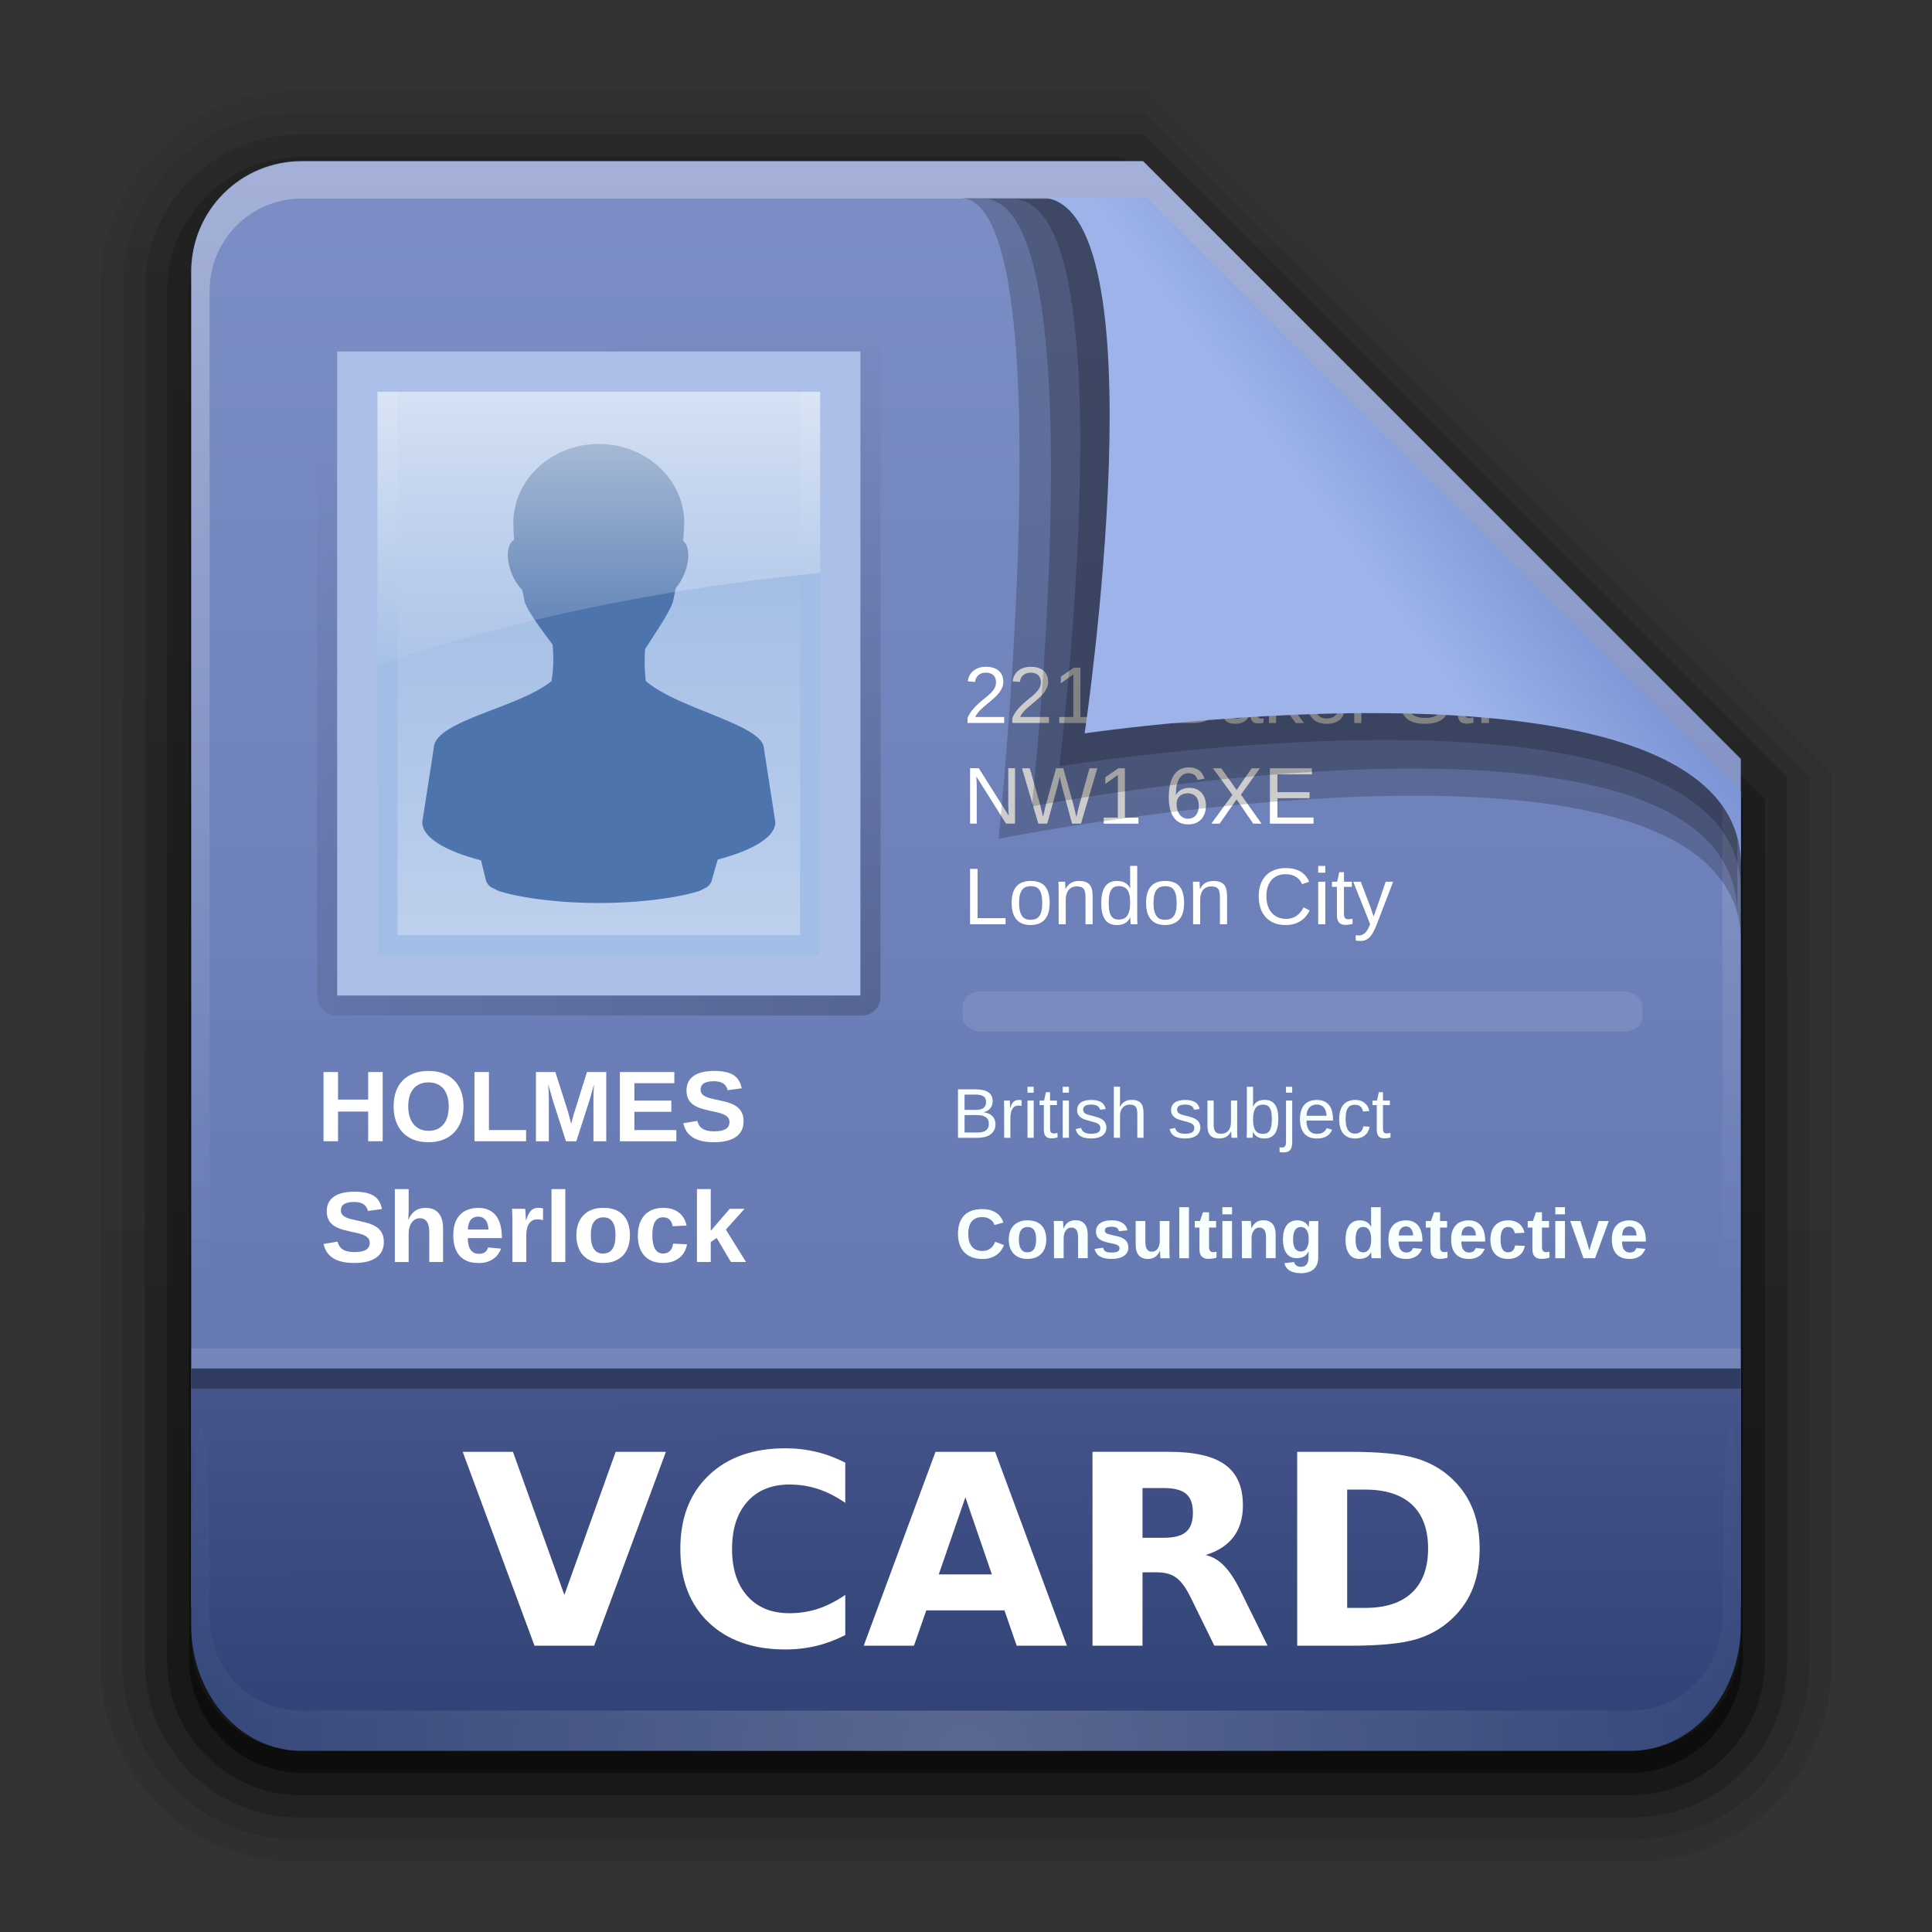 <svg height="96" width="96" xmlns="http://www.w3.org/2000/svg" xmlns:xlink="http://www.w3.org/1999/xlink"><rect width="100%" height="100%" fill="#333333" stroke="none"/><linearGradient id="a"><stop offset="0" stop-color="#fff"/><stop offset="1" stop-color="#fff" stop-opacity="0"/></linearGradient><linearGradient id="b" gradientTransform="matrix(1.006 0 0 .994 100 0)" gradientUnits="userSpaceOnUse" x1="45.448" x2="45.448" y1="92.54" y2="7.017"><stop offset="0"/><stop offset="1" stop-opacity=".588"/></linearGradient><linearGradient id="c" gradientTransform="matrix(.881 0 0 .881 102.247 -91.379)" gradientUnits="userSpaceOnUse" x1="32.251" x2="32.251" xlink:href="#b" y1="6.132" y2="90.239"/><linearGradient id="d" gradientTransform="matrix(.857 0 0 .857 103.39 -90.236)" gradientUnits="userSpaceOnUse" x1="32.251" x2="32.251" xlink:href="#b" y1="6.132" y2="90.239"/><linearGradient id="e" gradientTransform="matrix(0 -1.039 .917 0 4 93.233)" gradientUnits="userSpaceOnUse" x1="7.371" x2="23.766" y1="51.47" y2="51.433"><stop offset="0" stop-color="#304276"/><stop offset="1" stop-color="#46558c"/></linearGradient><linearGradient id="f" gradientTransform="matrix(.89 0 0 -.889 101.829 91.764)" gradientUnits="userSpaceOnUse" x1="32.251" x2="32.251" xlink:href="#b" y1="6.132" y2="90.239"/><linearGradient id="g" gradientTransform="matrix(.887 0 0 -.886 101.972 91.632)" gradientUnits="userSpaceOnUse" x1="32.251" x2="32.251" xlink:href="#b" y1="6.132" y2="90.239"/><linearGradient id="h" gradientTransform="matrix(.884 0 0 -.884 102.091 91.523)" gradientUnits="userSpaceOnUse" x1="32.251" x2="32.251" xlink:href="#b" y1="6.132" y2="90.239"/><linearGradient id="i" gradientUnits="userSpaceOnUse" x1="78.043" x2="78.043" y1="-43.812" y2="-113.823"><stop offset="0" stop-color="#5f72ad"/><stop offset="1" stop-color="#7c8ec5"/></linearGradient><radialGradient id="j" cx="48" cy="90.172" gradientTransform="matrix(1.061 0 0 .917 -2.922 4.342)" gradientUnits="userSpaceOnUse" r="42" xlink:href="#a"/><linearGradient id="k" gradientTransform="matrix(.917 0 0 .92 4 4.505)" gradientUnits="userSpaceOnUse" x1="36.357" x2="36.357" xlink:href="#a" y1="6" y2="63.893"/><linearGradient id="l" gradientTransform="matrix(2.512 0 0 2.557 -16.741 4.832)" gradientUnits="userSpaceOnUse" x1="32.892" x2="36.358" y1="8.059" y2="5.457"><stop offset="0" stop-color="#9db3ea"/><stop offset="1" stop-color="#728acf"/></linearGradient><linearGradient id="m" gradientUnits="userSpaceOnUse" x1="29.361" x2="29.361" y1="17.172" y2="34.351"><stop offset="0" stop-color="#fefefe"/><stop offset="1" stop-color="#fefefe" stop-opacity="0"/></linearGradient><linearGradient id="n" gradientUnits="userSpaceOnUse" x1="27.088" x2="27.088" y1="-19.577" y2="-47.246"><stop offset="0" stop-color="#98b5e3"/><stop offset="1" stop-color="#bed1ed"/></linearGradient><radialGradient id="o" cx="40.637" cy="55.726" gradientTransform="matrix(-0 -2.464 3.319 -0 -141.568 150.246)" gradientUnits="userSpaceOnUse" r="14"><stop offset="0"/><stop offset="1" stop-opacity="0"/></radialGradient><g transform="matrix(1.1 0 0 1.1 -110.986 -5.503)"><path d="m114.158 89.093c-4.789 0-8.717-3.971-8.717-8.813v-62.375c0-4.842 3.928-8.813 8.717-8.813h38.749l30.717 30.813v40.375c0 4.842-3.928 8.813-8.717 8.813z" fill="url(#f)" opacity=".08"/><path d="m114.263 88.093c-4.306 0-7.822-3.555-7.822-7.909v-62.181c0-4.354 3.516-7.909 7.822-7.909h38.36l30 30v40.091c0 4.354-3.516 7.909-7.822 7.909z" fill="url(#g)" opacity=".1"/><path d="m114.351 87.093c-3.808 0-6.909-3.137-6.909-6.989v-62.023c0-3.852 3.101-6.989 6.909-6.989h38.273l29 29v40.011c0 3.852-3.101 6.989-6.909 6.989z" fill="url(#h)" opacity=".2"/><path d="m114.465-86.093h60.135c3.337 0 6.023 2.718 6.023 6.094v38.906l-29 29h-37.158c-3.337 0-6.023-2.718-6.023-6.094v-61.812c0-3.376 2.686-6.094 6.023-6.094z" fill="url(#c)" opacity=".3" transform="scale(1 -1)"/><path d="m114.585-85.093h59.896c2.849 0 5.076 2.294 5.143 5.143v38.857l-28 28h-37.039c-2.849 0-5.143-2.294-5.143-5.143v-61.714c0-2.849 2.294-5.143 5.143-5.143z" fill="url(#d)" opacity=".45" transform="scale(1 -1)"/></g><path d="m48.043-113.812h38l27 27v38c0 2.77-2.23 5-5 5h-60c-2.77 0-5-2.23-5-5v-60c0-2.77 2.23-5 5-5z" fill="url(#i)" transform="matrix(1.1 0 0 1.1 -37.847 133.194)"/><path d="m15 8.027c-3.047 0-5.5 2.463-5.5 5.523v1.841 62.39c4.242 8.952 1.098 6.368.917.92v-62.39-1.841c0-2.561 2.033-4.602 4.583-4.602h1.833 38.133 1.833l28.783 28.802v1.841 38.19c-2.58 6.77.917 7.668.917-.92v-38.19-1.841l-29.7-29.723z" fill="url(#k)" opacity=".3"/><path d="m9.5 80.767c0 3.453 2.453 6.233 5.5 6.233h66c3.047 0 5.5-2.78 5.5-6.233v-12.767h-77z" fill="url(#e)"/><path d="m15 87c-3.047 0-5.5-2.463-5.5-5.523v-1.999c.038-11.192.917-11.43.917-.92v1.841c0 2.561 2.033 4.603 4.583 4.602l1.833-0h62.333 1.833c2.55 0 4.583-2.041 4.583-4.601v-1.841c.09-12.477.917-8.208.917.92v1.999c-0 3.06-2.453 5.523-5.5 5.523z" fill="url(#j)" opacity=".2"/><g fill="#fff" transform="translate(.018 -7.678)"><path d="m48.057 43.604v-.248c.066-.152.147-.286.242-.402.096-.117.197-.223.303-.316.105-.095.21-.183.312-.264.104-.081.198-.161.281-.242.083-.081.15-.165.201-.254.052-.089.078-.189.078-.301-0-.078-.012-.146-.035-.205-.023-.06-.057-.11-.102-.15-.044-.04-.098-.07-.16-.09-.061-.021-.13-.031-.205-.031-.07 0-.137.01-.199.029-.061.02-.116.049-.164.088-.048.039-.088.088-.119.146-.03.057-.049.124-.059.201l-.359-.033c.012-.099.039-.192.082-.279.043-.087.102-.163.178-.229.076-.066.166-.118.271-.156.107-.038.23-.057.369-.057.137 0.0.258.016.365.049.107.033.197.081.27.145.074.064.131.143.17.236.039.094.059.202.059.324-0.0.092-.017.18-.051.264-.033.083-.077.163-.133.238-.055.076-.118.148-.191.219-.073.07-.149.139-.229.207-.079.066-.16.133-.24.199-.081.065-.157.131-.229.197-.07.066-.133.134-.189.203-.056.068-.1.139-.131.213h1.436v.299h-1.822"/><path d="m50.284 43.604v-.248c.066-.152.147-.286.242-.402.096-.117.197-.223.303-.316.105-.095.21-.183.312-.264.104-.081.198-.161.281-.242.083-.081.15-.165.201-.254.052-.089.078-.189.078-.301-0-.078-.012-.146-.035-.205-.023-.06-.057-.11-.102-.15-.044-.04-.098-.07-.16-.09-.061-.021-.13-.031-.205-.031-.07 0-.137.01-.199.029-.061.02-.116.049-.164.088-.048.039-.088.088-.119.146-.03.057-.049.124-.059.201l-.359-.033c.012-.099.039-.192.082-.279.043-.087.102-.163.178-.229.076-.066.166-.118.271-.156.107-.038.23-.057.369-.057.137 0.0.258.016.365.049.107.033.197.081.27.145.074.064.131.143.17.236.039.094.059.202.059.324-0.0.092-.017.18-.051.264-.033.083-.077.163-.133.238-.055.076-.118.148-.191.219-.073.07-.149.139-.229.207-.079.066-.16.133-.24.199-.081.065-.157.131-.229.197-.07.066-.133.134-.189.203-.056.068-.1.139-.131.213h1.436v.299h-1.822"/><path d="m52.614 43.604v-.299h.701v-2.117l-.621.443v-.332l.65-.447h.324v2.453h.67v.299z"/><path d="m56.592 42.538c-0.0.737-.259 1.105-.777 1.105-.16 0-.294-.029-.4-.086-.105-.059-.191-.152-.258-.281h-.004c-0.0.034-.001.069-.004.105-.001.036-.003.07-.006.102-.001.031-.003.058-.006.08-.001.022-.003.036-.004.041h-.34c.001-.012.003-.031.004-.059.001-.029.003-.062.004-.102.001-.039.002-.082.002-.129.001-.047.002-.096.002-.146v-2.463h.352v.826c0 .039-.001.077-.002.113 0 .035-.001.066-.002.094-.001.033-.003.063-.004.092h.008c.065-.135.151-.232.258-.291.108-.059.242-.088.4-.088.267 0.0.463.09.588.27.126.18.189.452.189.816m-.369.012c-0-.146-.009-.271-.027-.375-.018-.104-.048-.189-.088-.256-.04-.068-.092-.117-.154-.148-.062-.031-.139-.047-.229-.047-.092 0-.174.015-.246.045-.07.03-.13.078-.178.145-.047.066-.083.154-.107.262-.025.108-.037.24-.037.396 0 .151.012.278.037.381.025.103.061.187.107.252.048.064.107.11.178.139.07.027.151.041.242.041.086 0 .16-.015.223-.045.062-.03.115-.078.156-.145.042-.066.072-.152.092-.258.021-.107.031-.236.031-.387"/><path d="m60.329 42.829c-0.0.139-.027.258-.082.357-.055.098-.128.178-.221.24-.092.061-.2.106-.322.135-.122.029-.251.043-.387.043h-1.117v-2.752h1c.152 0.0.288.013.408.039.12.025.221.064.305.119.083.055.146.124.189.209.044.083.066.184.066.301-0.0.077-.011.149-.033.217-.021.068-.053.13-.098.186-.043.055-.098.102-.164.143-.065.039-.141.068-.229.088.111.013.208.038.293.076.086.038.158.086.215.145.057.059.101.127.131.205.03.077.045.16.045.25m-.535-1.264c-0-.148-.051-.255-.152-.318-.102-.064-.249-.096-.441-.096h-.627v.871h.627c.109 0.0.202-.01.277-.031.076-.022.137-.053.184-.092.047-.04.081-.089.102-.145.021-.056.031-.119.031-.189m.158 1.234c-0-.087-.016-.161-.049-.223-.031-.061-.077-.111-.137-.15-.06-.039-.132-.068-.217-.086-.083-.018-.177-.027-.281-.027h-.695v.992h.725c.095 0 .182-.008.262-.023.081-.016.15-.043.207-.082.059-.039.104-.091.137-.156.033-.065.049-.146.049-.244"/><path d="m61.352 43.643c-.212 0-.372-.056-.479-.168-.107-.112-.16-.266-.16-.461 0-.139.026-.253.078-.342.053-.09.122-.16.207-.211.086-.051.184-.086.293-.105.109-.02.221-.031.334-.033l.475-.008v-.115c-0-.087-.009-.161-.027-.223-.018-.061-.046-.111-.084-.148-.038-.038-.085-.065-.143-.082-.056-.018-.122-.027-.199-.027-.068 0-.129.005-.184.016-.055.009-.102.027-.143.053-.04.025-.073.059-.098.104-.025.043-.041.098-.049.164l-.367-.033c.013-.083.038-.16.074-.229.036-.07.088-.131.154-.182.068-.051.152-.09.252-.117.102-.029.224-.043.367-.043.266 0.0.465.061.6.184.134.121.201.297.201.527v.91c-0.0.104.014.183.041.236.027.052.079.078.156.078.02 0 .039-.001.059-.004s.038-.006.057-.01v.219c-.044.01-.089.018-.133.023-.043.005-.089.008-.139.008-.066 0-.124-.009-.172-.025-.047-.018-.085-.045-.115-.08-.03-.036-.053-.081-.068-.133-.016-.053-.025-.115-.029-.186h-.012c-.038.068-.079.129-.125.184-.044.055-.096.102-.156.141-.06.038-.128.067-.205.088-.076.021-.163.031-.262.031m.08-.264c.112 0 .21-.02.293-.061.085-.042.154-.094.209-.158.056-.064.098-.133.125-.209.027-.076.041-.148.041-.217v-.174l-.385.008c-.086.001-.168.008-.246.02-.077.01-.145.032-.203.064-.059.033-.105.078-.141.137-.034.059-.051.135-.051.23-0.0.115.031.203.092.266.062.062.151.094.266.094"/><path d="m64.364 43.604-.715-.965-.258.213v.752h-.352v-2.898h.352v1.811l.928-1.025h.412l-.857.908.902 1.205z"/><path d="m65.309 42.621c-0.0.111.011.213.033.307.023.092.059.173.105.24.048.066.109.118.184.156.074.036.163.055.268.055.152 0 .274-.031.365-.092.092-.061.155-.139.188-.232l.309.088c-.022.059-.053.118-.094.178-.039.059-.092.112-.158.16-.066.047-.15.086-.25.117-.099.03-.219.045-.359.045-.313 0-.551-.093-.715-.279-.163-.186-.244-.463-.244-.83 0-.198.025-.365.074-.502.049-.138.117-.25.203-.336.086-.086.186-.148.301-.186.115-.039.237-.059.367-.059.177 0.0.325.029.443.086.12.057.215.137.287.238.073.1.124.219.154.355.031.137.047.285.047.443v.047h-1.508m1.145-.27c-.02-.223-.076-.385-.17-.486-.094-.103-.229-.154-.404-.154-.059 0-.12.01-.186.029-.064.018-.123.051-.178.1-.055.048-.101.114-.139.197-.038.082-.059.187-.064.314h1.141"/><path d="m67.274 43.604v-1.621c0-.044-.001-.089-.002-.135-0-.047-.001-.092-.002-.135-.001-.043-.003-.083-.004-.121-.001-.038-.003-.072-.004-.102h.332c.001.03.003.064.004.104.003.038.005.077.006.117.003.04.004.079.004.117.001.036.002.068.002.094h.008c.025-.081.051-.15.078-.209.029-.06.062-.109.1-.146.038-.039.083-.068.135-.086.052-.02.115-.029.189-.029.029 0.0.056.003.082.008.026.004.046.008.061.012v.322c-.023-.006-.051-.011-.082-.014-.031-.004-.066-.006-.105-.006-.081 0-.15.018-.207.055-.056.036-.102.087-.139.152-.035.064-.061.141-.078.23-.017.089-.025.186-.025.291v1.102h-.352"/><path d="m71.926 42.844c-0.0.116-.023.223-.068.32-.044.098-.113.182-.207.254-.094.07-.212.126-.355.166-.142.039-.311.059-.506.059-.342 0-.609-.06-.801-.18-.191-.12-.313-.293-.365-.52l.361-.072c.018.072.046.137.084.195.038.059.089.109.152.152.065.042.145.074.24.098.095.023.209.035.342.035.111 0 .212-.009.305-.027.092-.02.172-.049.238-.088.066-.039.118-.089.154-.15.038-.062.057-.137.057-.223-0-.09-.021-.163-.062-.219-.04-.056-.098-.102-.172-.139-.074-.036-.163-.067-.266-.092-.103-.025-.217-.051-.342-.08-.077-.017-.154-.035-.232-.055-.077-.021-.151-.045-.223-.072-.07-.029-.137-.062-.199-.1-.062-.038-.117-.083-.162-.135-.046-.053-.081-.115-.107-.184-.026-.07-.039-.151-.039-.242 0-.13.026-.242.078-.334.053-.094.127-.171.221-.23.094-.06.204-.104.332-.131.128-.027.266-.041.414-.041.171 0.0.316.014.438.041.121.026.223.066.307.119.083.053.15.12.199.199.051.078.091.169.121.273l-.367.064c-.018-.066-.045-.126-.08-.178-.034-.052-.079-.096-.135-.131-.056-.035-.124-.062-.205-.08-.079-.018-.173-.027-.281-.027-.128 0-.235.012-.322.035-.086.022-.156.053-.209.092-.052.039-.09.085-.113.139-.022.052-.033.109-.033.17-0.0.082.02.15.061.203.042.052.098.096.168.131.07.035.152.064.244.088.092.023.191.047.295.07.085.02.169.04.252.061.085.02.165.044.242.072.077.027.148.06.215.098.068.038.126.084.176.139.049.055.088.119.115.193.029.074.043.161.043.262"/><path d="m73.196 43.588c-.053.014-.108.025-.164.033-.055.009-.118.014-.191.014-.281 0-.422-.16-.422-.479v-1.41h-.244v-.256h.258l.104-.473h.234v.473h.391v.256h-.391v1.334c-0.0.102.016.173.049.215.034.04.092.061.174.061.034 0 .066-.003.098-.008.033-.005.068-.012.105-.02v.26"/><path d="m73.588 43.604v-.428h.381v.428z"/><path d="m49.969 48.604-1.473-2.344c.003.064.006.127.01.189.003.053.005.11.006.17.003.059.004.111.004.156v1.828h-.332v-2.752h.434l1.488 2.359c-.004-.064-.008-.128-.012-.191-.003-.055-.005-.114-.008-.178-.003-.065-.004-.127-.004-.186v-1.805h.336v2.752h-.449"/><path d="m53.698 48.604h-.445l-.477-1.748c-.014-.049-.03-.108-.047-.176-.016-.068-.03-.132-.043-.193-.016-.072-.031-.145-.047-.219-.017.076-.033.149-.049.221-.014.062-.029.127-.045.193-.016.066-.031.124-.045.174l-.48 1.748h-.445l-.811-2.752h.389l.494 1.748c.022.082.043.163.062.244.021.081.038.153.053.217.017.076.033.147.047.215.02-.09.04-.178.061-.266.009-.036.018-.075.027-.115.009-.04.018-.08.027-.119.01-.039.02-.076.029-.111.01-.036.02-.07.027-.1l.479-1.713h.357l.479 1.713c.008.03.016.063.025.1.01.035.02.072.029.111.01.038.02.077.029.117.009.04.018.079.027.115.021.087.041.176.061.268.001 0 .007-.022.018-.066.01-.046.023-.102.039-.17.016-.068.033-.141.051-.219.02-.079.039-.153.059-.221l.486-1.748h.389l-.811 2.752"/><path d="m54.825 48.604v-.299h.701v-2.117l-.621.443v-.332l.65-.447h.324v2.453h.67v.299z"/><path d="m59.905 47.704c-0.0.138-.02.265-.059.381-.038.115-.094.214-.17.297-.074.082-.167.146-.277.193-.111.046-.238.068-.383.068-.16 0-.3-.031-.42-.092-.12-.061-.219-.149-.299-.264-.079-.116-.139-.257-.18-.424-.039-.168-.059-.359-.059-.572 0-.245.022-.46.066-.645.046-.185.111-.339.195-.463.085-.124.187-.217.309-.279.122-.062.26-.094.414-.094.094 0.0.182.01.264.029.082.02.156.051.223.096.068.043.127.1.178.172.051.072.091.16.121.264l-.336.061c-.036-.118-.095-.204-.176-.256-.079-.053-.172-.08-.277-.08-.096 0-.184.023-.262.068-.078.046-.145.114-.199.205-.055.09-.097.203-.127.34-.029.137-.043.296-.043.479.064-.118.154-.208.27-.27.116-.062.249-.094.398-.094.125 0.0.238.02.34.061.102.04.188.099.26.176.073.076.129.168.168.277.04.108.061.23.061.365m-.357.016c-0-.095-.012-.181-.035-.258-.023-.077-.059-.142-.105-.195-.047-.055-.105-.096-.174-.125-.069-.03-.149-.045-.24-.045-.064 0-.128.01-.193.029-.065.018-.124.049-.178.092-.052.042-.095.097-.129.166-.033.069-.049.153-.049.252-0.0.102.013.197.039.285.026.087.063.163.111.229.049.065.109.117.178.154.069.038.146.057.232.057.085 0.0.16-.014.227-.043.068-.03.125-.072.172-.127.047-.056.083-.124.107-.203.025-.079.037-.169.037-.268"/><path d="m62.254 48.604-.826-1.203-.844 1.203h-.412l1.047-1.43-.967-1.322h.412l.766 1.08.744-1.08h.412l-.941 1.309 1.021 1.443z"/><path d="m63.083 48.604v-2.752h2.088v.305h-1.715v.883h1.598v.301h-1.598v.959h1.795v.305z"/><path d="m48.184 53.604v-2.752h.373v2.447h1.391v.305z"/><path d="m52.139 52.545c-0.0.37-.081.645-.244.826-.163.181-.399.271-.709.271-.147 0-.279-.022-.395-.066-.116-.044-.214-.112-.295-.203-.079-.091-.141-.205-.184-.342-.042-.138-.062-.3-.062-.486 0-.729.316-1.094.947-1.094.164 0.0.305.023.424.068.12.046.217.114.293.205.077.091.133.205.17.342.036.137.055.296.055.479m-.369 0c-0-.164-.013-.299-.039-.406-.025-.107-.062-.192-.111-.256-.048-.064-.107-.108-.178-.133-.07-.026-.15-.039-.238-.039-.09 0-.171.014-.244.041-.072.026-.133.072-.184.137-.051.064-.09.149-.117.256-.026.107-.039.24-.039.4-0.0.164.014.3.043.408.029.107.068.192.117.256.051.064.11.109.178.135.069.026.144.039.225.039.09 0 .171-.012.244-.037.073-.026.135-.071.186-.135.051-.064.09-.15.117-.258.027-.108.041-.244.041-.408"/><path d="m53.92 53.604v-1.34c-0-.103-.008-.189-.023-.258-.014-.069-.038-.124-.072-.166-.034-.043-.079-.073-.135-.09-.055-.018-.123-.027-.205-.027-.083 0-.159.015-.227.045-.066.029-.124.071-.172.127-.047.055-.083.123-.109.205-.026.081-.039.174-.039.279v1.225h-.352v-1.662c0-.044-.001-.09-.002-.139-0-.049-.001-.096-.002-.139-.001-.044-.003-.082-.004-.113-.001-.031-.003-.051-.004-.061h.332c.001.006.003.024.004.053.001.029.003.062.004.1.003.036.005.074.006.113.001.038.002.07.002.096h.006c.034-.061.071-.117.111-.166.04-.049.087-.091.141-.125.053-.035.115-.062.184-.08.069-.02.149-.029.24-.029.117 0.0.218.014.303.043.085.029.154.073.209.133.055.06.094.137.119.232.026.094.039.206.039.336v1.408h-.354"/><path d="m56.139 53.264c-.065.135-.152.232-.26.291-.107.059-.24.088-.398.088-.267 0-.464-.09-.59-.27-.125-.18-.188-.452-.188-.816 0-.737.259-1.105.777-1.105.16 0.0.294.029.4.088.107.059.193.152.258.279h.004c-0-.013-.001-.033-.002-.061-0-.029-.001-.058-.002-.088-0-.031-0-.061 0-.088-0-.027-0-.047 0-.059v-.818h.352v2.463c-0.0.051-0.0.1 0 .146.001.047.003.09.004.129.001.039.003.073.004.102.001.027.003.047.004.059h-.336c-.003-.013-.005-.031-.008-.055-.001-.025-.003-.053-.006-.084-.001-.031-.003-.064-.004-.098-.001-.035-.002-.07-.002-.104h-.008m-1.066-.719c-0.0.146.009.271.027.375.018.104.048.19.088.258.04.066.092.115.154.146.062.031.139.047.229.047.092 0 .174-.015.244-.045.072-.03.131-.078.178-.145.048-.068.085-.156.109-.264.025-.108.037-.24.037-.396-0-.15-.012-.276-.037-.379-.025-.104-.061-.188-.109-.252-.048-.064-.107-.109-.178-.137-.069-.029-.149-.043-.24-.043-.086 0-.16.015-.223.045-.062.03-.115.078-.156.145-.042.066-.073.153-.094.26-.02.105-.029.234-.029.385"/><path d="m58.819 52.545c-0.0.37-.081.645-.244.826-.163.181-.399.271-.709.271-.147 0-.279-.022-.395-.066-.116-.044-.214-.112-.295-.203-.079-.091-.141-.205-.184-.342-.042-.138-.062-.3-.062-.486 0-.729.316-1.094.947-1.094.164 0.0.305.023.424.068.12.046.217.114.293.205.077.091.133.205.17.342.036.137.055.296.055.479m-.369 0c-0-.164-.013-.299-.039-.406-.025-.107-.062-.192-.111-.256-.048-.064-.107-.108-.178-.133-.07-.026-.15-.039-.238-.039-.09 0-.171.014-.244.041-.072.026-.133.072-.184.137-.051.064-.09.149-.117.256-.026.107-.039.24-.039.4 0 .164.014.3.043.408.029.107.068.192.117.256.051.064.11.109.178.135.069.026.144.039.225.039.09 0 .171-.012.244-.037.073-.026.135-.071.186-.135.051-.064.09-.15.117-.258.027-.108.041-.244.041-.408"/><path d="m60.6 53.604v-1.34c-0-.103-.008-.189-.023-.258-.014-.069-.038-.124-.072-.166-.034-.043-.079-.073-.135-.09-.055-.018-.123-.027-.205-.027-.083 0-.159.015-.227.045-.066.029-.124.071-.172.127-.047.055-.083.123-.109.205-.026.081-.039.174-.039.279v1.225h-.352v-1.662c0-.044-.001-.09-.002-.139 0-.049-.001-.096-.002-.139-.001-.044-.003-.082-.004-.113-.001-.031-.003-.051-.004-.061h.332c.001.006.003.024.004.053.001.029.003.062.004.1.003.036.005.074.006.113.001.038.002.07.002.096h.006c.034-.061.071-.117.111-.166.04-.049.087-.091.141-.125.053-.035.115-.062.184-.08.069-.02.149-.029.24-.029.117 0.0.218.014.303.043.085.029.154.073.209.133.055.06.094.137.119.232.026.094.039.206.039.336v1.408h-.354"/><path d="m63.872 51.116c-.156 0-.295.026-.416.078-.12.052-.221.126-.303.223-.081.096-.142.212-.184.348-.042.135-.062.286-.062.451 0 .165.022.317.066.455.046.137.11.255.193.354.085.099.187.176.309.23.122.055.26.082.412.082.107 0 .204-.014.291-.041.089-.029.168-.068.238-.119.072-.051.135-.111.191-.18.056-.07.105-.148.148-.232l.305.152c-.049.103-.111.199-.184.287-.073.089-.159.165-.258.23-.098.065-.209.117-.334.154-.124.036-.262.055-.416.055-.223 0-.418-.035-.586-.105-.167-.072-.307-.171-.42-.297-.112-.128-.196-.279-.252-.453-.056-.174-.084-.365-.084-.572 0-.215.029-.409.088-.582.06-.173.146-.32.26-.441.115-.122.255-.216.422-.281.167-.066.357-.1.57-.1.293 0.0.538.057.734.172.197.115.341.285.434.51l-.354.117c-.026-.065-.061-.127-.105-.186-.044-.06-.1-.113-.166-.158-.066-.046-.145-.082-.234-.109-.089-.027-.19-.041-.305-.041"/><path d="m65.483 51.041v-.336h.352v.336zm0 2.562v-2.113h.352v2.113z"/><path d="m67.188 53.588c-.053.014-.108.025-.164.033-.055.009-.118.014-.191.014-.281 0-.422-.16-.422-.479v-1.41h-.244v-.256h.258l.104-.473h.234v.473h.391v.256h-.391v1.334c-0.0.102.016.173.049.215.034.04.092.061.174.061.034 0 .066-.003.098-.008.033-.005.068-.012.105-.02v.26"/><path d="m68.395 53.604c-.049.128-.1.242-.152.344-.051.103-.108.19-.172.262-.064.073-.135.128-.213.166-.078.039-.168.059-.27.059-.044-0-.085-.001-.123-.004-.038-.003-.077-.009-.119-.018v-.264c.025.004.053.006.084.008.031.003.058.004.08.004.103-0.0.199-.038.287-.115.089-.077.166-.199.232-.367l.033-.084-.838-2.104h.375l.445 1.168c.013.035.029.082.049.141.021.059.041.117.061.176.021.059.039.111.055.158.016.047.025.076.027.088.004-.014.013-.042.027-.084.016-.043.033-.09.051-.143.02-.052.039-.105.059-.158.02-.053.036-.1.049-.139l.414-1.207h.371l-.812 2.113"/></g><path d="m47.686 9.834c5.274-.034 1.93 31.844 1.93 31.844s36.911-7.359 36.911 5.214c0-3.063-.009-6.513-.009-6.513l-30.395-30.542z" fill-rule="evenodd" opacity=".2" stroke-width="2.048"/><rect fill="#fff" height="2" opacity=".1" rx=".938" ry=".667" width="33.763" x="47.839" y="49.263"/><g fill-rule="evenodd"><path d="m48.835 9.878c5.757-.034 2.433 30.194 2.433 30.194s35.065-6.794 35.065 5.44c0-2.98-.009-6.337-.009-6.337l-29.339-29.293z" opacity=".2" stroke-width="1.993"/><path d="m50.317 9.897c5.805-.007 2.322 28.181 2.322 28.181s33.868-5.549 33.868 6.222c0-2.867-.009-3.897-.009-3.897l-30.561-30.525z" opacity=".2" stroke-width="1.921"/><path d="m51.674 9.813c6.167 0 2.221 26.627 2.221 26.627s32.613-4.796 32.613 6.56c0-2.766-.008-3.682-.008-3.682l-29.559-29.524z" fill="url(#l)" stroke-width="1.853"/></g><path d="m9.5 68h77v1h-77z" opacity=".3"/><path d="m9.5 67h77v1h-77z" fill="#fff" opacity=".1"/><g fill="#fff" transform="matrix(.881 0 0 .881 5.31 2.551)"><path d="m20.07 78.989h2.834l2.9 8.071 2.893-8.071h2.834l-4.05 10.935h-3.362z"/><path d="m41.647 89.323q-.776.403-1.619.608-.842.205-1.758.205-2.732 0-4.329-1.523-1.597-1.531-1.597-4.146 0-2.622 1.597-4.146 1.597-1.531 4.329-1.531.916 0 1.758.205.842.205 1.619.608v2.263q-.784-.535-1.545-.784-.762-.249-1.604-.249-1.509 0-2.373.967-.864.967-.864 2.666 0 1.692.864 2.659.864.967 2.373.967.842 0 1.604-.249.762-.249 1.545-.784z"/><path d="m50.626 87.932h-4.409l-.696 1.992h-2.834l4.05-10.935h3.362l4.05 10.935h-2.834zm-3.706-2.029h2.996l-1.494-4.351z"/><path d="m59.599 83.837q.886 0 1.267-.33.388-.33.388-1.084 0-.747-.388-1.069-.381-.322-1.267-.322h-1.187v2.805zm-1.187 1.948v4.138h-2.82v-10.935h4.307q2.161 0 3.164.725 1.011.725 1.011 2.292 0 1.084-.527 1.78-.52.696-1.575 1.025.579.132 1.033.601.461.461.93 1.406l1.531 3.105h-3.003l-1.333-2.717q-.403-.82-.82-1.121-.41-.3-1.099-.3z"/><path d="m69.955 81.12v6.672h1.011q1.729 0 2.637-.857.916-.857.916-2.49 0-1.626-.908-2.476-.908-.85-2.644-.85zm-2.82-2.131h2.974q2.49 0 3.706.359 1.223.352 2.095 1.201.769.74 1.143 1.707.374.967.374 2.19 0 1.238-.374 2.212-.374.967-1.143 1.707-.879.85-2.109 1.208-1.23.352-3.691.352h-2.974z"/></g><rect fill="url(#o)" height="34" opacity=".2" rx=".933" ry=".944" width="28" x="15.754" y="16.466"/><path d="m16.754 17.466h26v32h-26z" fill="#acbfe8"/><path d="m18.754-47.466h22v28h-22z" fill="url(#n)" transform="scale(1 -1)"/><path d="m29.754 22.062c-2.344 0-4.245 1.758-4.245 3.927.006.249.009.532.035.841-.371.196-.419.963-.088 1.736.128.298.302.54.478.736.006.007.012.011.018.018.042.204.073.366.124.596.157.468.807 1.347 1.379 2.104.057.583.062 1.16-.053 1.823-1.647 1.355-5.86 1.963-5.854 3.366l-.566 3.646c0 .747 1.126 1.431 2.918 1.893l.248.999a.616.611 0 0 0 .389.403c.08.031.136.095.354.158 1.148.331 2.897.561 4.864.561 1.966 0 3.733-.23 4.881-.561.218-.063.274-.127.354-.158a.616.611 0 0 0 .371-.386l.301-1.052c1.748-.461 2.865-1.122 2.865-1.858l-.566-3.646c-.007-1.2-4.245-1.963-5.872-3.366-.066-.537-.069-1.066-.035-1.595.52-.796 1.205-1.814 1.379-2.332.064-.268.092-.453.141-.684.154-.186.293-.401.407-.666.314-.734.285-1.445-.035-1.683.022-.319.044-.622.053-.894 0-2.169-1.9-3.927-4.245-3.927z" fill="#4d74ad"/><path d="m18.754 19.466v28h22v-28h-1v27h-20v-27z" fill="#a3bee6"/><g fill="#fff" transform="translate(-32.115 27.104)"><path d="m50.41 29.604v-1.475h-1.499v1.475h-.72v-3.44h.72v1.37h1.499v-1.37h.72v3.44z"/><path d="m55.148 27.868c-0.0.269-.04.513-.12.732-.08.22-.195.408-.344.564-.15.156-.333.277-.549.361-.215.085-.458.127-.73.127-.288 0-.54-.044-.757-.132-.215-.09-.395-.213-.54-.371-.145-.16-.254-.348-.327-.566-.072-.218-.107-.457-.107-.715 0-.269.037-.511.112-.728.076-.216.188-.4.334-.552.148-.153.33-.27.544-.352.216-.083.465-.125.745-.125.28 0.0.527.042.742.125.216.083.398.201.544.354.148.153.26.338.337.554.076.215.115.456.115.723m-.735 0c-0-.181-.022-.343-.066-.488-.042-.146-.106-.272-.19-.376-.085-.104-.19-.184-.315-.239-.124-.057-.268-.085-.432-.085-.168 0-.315.028-.442.085-.125.055-.23.135-.315.239-.085.104-.148.229-.19.376-.042.145-.063.308-.063.488-0.0.179.021.343.063.493.044.148.108.276.193.383.085.107.19.191.315.251.125.06.27.09.435.09.176 0 .327-.03.454-.09.127-.062.231-.146.312-.254.083-.109.144-.238.183-.386.039-.15.059-.312.059-.488"/><path d="m55.69 29.604v-3.44h.72v2.883h1.846v.557z"/><path d="m61.604 29.604v-2.085c-0-.083.001-.168.002-.256.003-.088.006-.168.01-.242.005-.086.009-.17.012-.251-.034.129-.067.251-.098.366-.013.049-.027.099-.042.151-.015.052-.029.103-.044.151-.013.049-.026.094-.039.137-.013.042-.024.079-.034.11l-.62 1.919h-.513l-.62-1.919c-.01-.031-.021-.068-.034-.11-.011-.042-.024-.088-.039-.137-.013-.049-.027-.099-.042-.151-.015-.052-.029-.103-.044-.151-.033-.116-.067-.238-.103-.366.005.094.01.187.015.278.003.078.006.16.01.247.003.086.005.161.005.225v2.085h-.64v-3.44h.964l.615 1.924c.016.05.033.112.051.186.02.073.038.144.056.212.02.08.041.163.063.249.023-.085.045-.166.066-.244.01-.034.02-.069.029-.105.01-.036.02-.071.029-.105.01-.034.02-.067.029-.098.01-.031.019-.059.027-.083l.605-1.936h.959v3.44h-.64"/><path d="m62.917 29.604v-3.44h2.705v.557h-1.985v.864h1.836v.557h-1.836v.906h2.085v.557z"/><path d="m69.062 28.613c-0.0.156-.028.299-.085.427-.057.127-.146.236-.266.327-.119.091-.272.162-.459.212-.186.049-.407.073-.664.073-.228 0-.429-.02-.603-.061-.174-.041-.324-.101-.449-.181-.124-.08-.225-.178-.303-.295-.076-.119-.132-.255-.166-.408l.696-.115c.02.076.048.146.085.21.037.063.089.119.154.166.067.046.149.081.247.107.099.024.219.037.359.037.244 0.0.43-.037.559-.11.13-.075.195-.191.195-.349-0-.094-.026-.172-.078-.232-.052-.06-.121-.11-.208-.149-.086-.039-.186-.072-.298-.098-.112-.026-.229-.051-.352-.076-.098-.023-.195-.046-.293-.071-.098-.024-.191-.054-.281-.088-.088-.034-.17-.075-.247-.122-.076-.047-.143-.105-.2-.173-.055-.07-.099-.151-.132-.244-.031-.093-.046-.202-.046-.327 0-.171.034-.317.103-.439.068-.122.163-.221.283-.298.122-.078.267-.135.435-.171.168-.036.351-.054.549-.054.225 0.0.417.018.576.054.161.034.295.087.403.159.109.072.194.162.256.271.063.107.11.234.139.378l-.698.095c-.036-.148-.109-.26-.22-.334-.109-.075-.266-.112-.471-.112-.127 0-.233.011-.317.034-.083.021-.15.05-.2.088-.049.037-.084.081-.105.132-.021.049-.032.101-.032.156-0.0.085.02.155.061.21.041.054.098.099.171.137.073.036.16.067.261.093.103.024.215.05.337.076.107.023.214.047.32.073.106.024.207.054.303.088.096.034.186.076.269.125.083.049.155.109.215.181.062.07.11.154.144.251.036.098.054.213.054.347"/></g><g fill="#fff" transform="translate(-31.924 27.104)"><path d="m50.996 34.613c-0.0.156-.028.299-.085.427-.057.127-.146.236-.266.327-.119.091-.272.162-.459.212-.186.049-.407.073-.664.073-.228 0-.429-.02-.603-.061-.174-.041-.324-.101-.449-.181-.124-.08-.225-.178-.303-.295-.076-.119-.132-.255-.166-.408l.696-.115c.02.076.048.146.085.21.037.063.089.119.154.166.067.046.149.081.247.107.099.024.219.037.359.037.244 0.0.43-.037.559-.11.13-.075.195-.191.195-.349-0-.094-.026-.172-.078-.232-.052-.06-.121-.11-.208-.149-.086-.039-.186-.072-.298-.098-.112-.026-.229-.051-.352-.076-.098-.023-.195-.046-.293-.071-.098-.024-.191-.054-.281-.088-.088-.034-.17-.075-.247-.122-.076-.047-.143-.105-.2-.173-.055-.07-.099-.151-.132-.244-.031-.093-.046-.202-.046-.327 0-.171.034-.317.103-.439.068-.122.163-.221.283-.298.122-.078.267-.135.435-.171.168-.036.351-.054.549-.054.225 0.0.417.018.576.054.161.034.295.087.403.159.109.072.194.162.256.271.063.107.11.234.139.378l-.698.095c-.036-.148-.109-.26-.22-.334-.109-.075-.266-.112-.471-.112-.127 0-.233.011-.317.034-.083.021-.15.05-.2.088-.049.037-.084.081-.105.132-.021.049-.032.101-.032.156-0.0.085.02.155.061.21.041.054.098.099.171.137.073.036.16.067.261.093.103.024.215.05.337.076.107.023.214.047.32.073.106.024.207.054.303.088.096.034.186.076.269.125.083.049.155.109.215.181.062.07.11.154.144.251.036.098.054.213.054.347"/><path d="m52.221 33.49c.093-.202.209-.348.349-.439.14-.091.307-.137.5-.137.16 0.0.294.026.403.078.111.052.2.124.269.215.07.091.12.199.151.322.031.124.046.257.046.4v1.675h-.684v-1.479c-0-.103-.008-.196-.024-.281-.016-.086-.043-.16-.081-.22-.037-.062-.086-.11-.146-.144-.06-.034-.133-.051-.22-.051-.083 0-.159.019-.227.056-.067.036-.125.088-.173.156-.049.067-.087.147-.115.242-.026.093-.039.195-.039.308v1.414h-.686v-3.623h.686v.989c-0.0.052-.001.105-.002.159-.002.052-.004.102-.007.149-.002.046-.003.087-.005.125-.002.037-.003.067-.005.088h.01"/><path d="m55.683 35.653c-.19 0-.362-.028-.515-.083-.151-.057-.281-.142-.388-.256-.107-.116-.19-.26-.247-.432-.057-.174-.085-.378-.085-.61 0-.252.033-.465.1-.637.068-.173.16-.312.273-.417.116-.107.248-.185.398-.232.15-.047.308-.071.474-.071.208 0.0.386.037.532.11.148.072.269.173.364.303.094.13.164.286.208.469.044.181.066.381.066.601v.02h-1.694c-0.0.111.01.214.029.31.02.094.051.177.095.247.044.068.101.123.171.164.07.039.155.059.254.059.12 0 .219-.025.295-.076.076-.052.131-.132.164-.239l.647.056c-.029.075-.071.155-.125.239-.052.085-.122.163-.21.234-.088.07-.198.129-.33.176-.13.046-.289.068-.476.068m0-2.307c-.07 0-.136.012-.198.037-.06.023-.113.06-.159.112-.044.05-.08.116-.107.198-.028.081-.043.179-.046.293h1.025c-.013-.213-.064-.373-.154-.479-.09-.107-.21-.161-.361-.161"/><path d="m57.385 35.604v-2.021c-0-.057-.001-.117-.002-.181 0-.063-.002-.124-.005-.181-.002-.059-.003-.111-.005-.156-.002-.047-.004-.081-.007-.103h.654c.003.02.006.054.01.103.003.047.006.099.01.156.003.057.006.114.007.171.003.055.005.1.005.134h.01c.034-.096.068-.181.103-.256.034-.076.074-.141.12-.193.047-.054.103-.094.168-.122.065-.029.146-.044.242-.044.041 0.0.081.004.12.012.041.006.072.015.093.024v.574c-.044-.01-.089-.018-.134-.024-.044-.008-.097-.012-.159-.012-.171 0-.304.069-.4.208-.094.138-.142.343-.142.615v1.296h-.686"/><path d="m59.328 35.604v-3.623h.686v3.623z"/><path d="m63.225 34.281c-0.0.202-.028.387-.085.554-.055.168-.139.312-.251.435-.112.12-.252.215-.42.283-.168.067-.363.1-.586.1-.215 0-.404-.033-.569-.1-.164-.067-.303-.16-.415-.281-.111-.12-.194-.264-.251-.432-.057-.169-.085-.356-.085-.559 0-.197.027-.378.081-.544.055-.168.138-.312.249-.435.111-.122.25-.217.417-.286.168-.068.364-.103.588-.103.238 0.0.44.034.608.103.168.068.304.164.41.286.107.12.186.264.234.432.05.166.076.348.076.547m-.718 0c-0-.314-.051-.542-.154-.684-.103-.142-.251-.212-.447-.212-.202 0-.356.072-.464.215-.107.143-.161.37-.161.681-0.0.158.014.294.042.408.029.114.07.208.122.281.052.073.115.128.188.164.073.034.154.051.242.051.101 0.0.19-.017.269-.051.08-.036.146-.09.2-.164.054-.073.094-.167.122-.281.028-.114.042-.25.042-.408"/><path d="m64.873 35.653c-.21 0-.394-.033-.552-.098-.156-.065-.286-.157-.391-.276-.104-.119-.182-.261-.234-.427-.052-.168-.078-.352-.078-.554 0-.22.028-.415.085-.586.057-.173.139-.317.247-.435.107-.119.239-.209.396-.271.158-.062.337-.093.537-.093.171 0.0.322.023.454.068.133.046.248.108.344.188.096.078.173.171.232.278.06.107.102.223.125.347l-.691.034c-.02-.135-.068-.243-.146-.322-.078-.081-.189-.122-.332-.122-.184 0-.318.076-.403.227-.085.151-.127.371-.127.659-0.0.609.18.913.54.913.13 0.0.239-.041.327-.122.088-.083.142-.206.164-.369l.688.032c-.016.122-.054.239-.112.352-.057.111-.135.209-.234.295-.098.085-.216.153-.356.205-.14.05-.3.076-.481.076"/><path d="m68.242 35.604-.706-1.196-.295.205v.991h-.686v-3.623h.686v2.075l.942-1.094h.737l-.928 1.03.999 1.611z"/></g><g fill="#f8ffff" transform="translate(-.435 -9.659)"><path d="m49.252 71.818c.095 0 .176-.013.244-.039.07-.027.129-.063.179-.106.051-.043.093-.092.126-.147.034-.055.062-.11.084-.166l.439.166c-.035.087-.081.171-.138.255-.057.083-.128.157-.214.22-.085.064-.187.116-.306.156-.117.039-.256.058-.415.058-.208 0-.389-.031-.542-.092-.153-.063-.279-.149-.379-.26-.099-.112-.173-.244-.222-.396-.048-.153-.072-.32-.072-.501 0-.188.024-.358.072-.509.049-.152.122-.28.22-.386.098-.107.222-.189.371-.246.15-.058.327-.087.53-.087.157 0.0.295.017.412.05.118.033.22.08.306.14.087.059.158.13.214.212.057.081.101.17.133.268l-.444.121c-.016-.051-.04-.1-.073-.147-.033-.048-.075-.09-.126-.126-.05-.036-.109-.066-.178-.087-.068-.023-.146-.034-.232-.034-.122 0-.227.02-.314.06-.088.039-.16.095-.217.167-.056.073-.097.161-.125.263-.026.101-.039.215-.039.342 0 .125.013.24.039.345.027.104.07.193.126.268.057.075.13.134.219.176.09.042.198.063.323.063"/><path d="m52.424 71.254c-0.0.141-.02.271-.06.388-.039.117-.097.219-.176.304-.079.084-.177.15-.294.198-.117.047-.254.07-.41.07-.15 0-.283-.023-.398-.07-.115-.047-.212-.112-.291-.197-.077-.084-.136-.185-.176-.302-.04-.118-.06-.249-.06-.391 0-.138.019-.265.056-.381.039-.117.097-.219.174-.304.077-.085.175-.152.292-.2.117-.048.255-.072.412-.072.166 0.0.308.024.426.072.117.048.213.115.287.2.075.084.13.185.164.302.035.116.053.244.053.383m-.502 0c-0-.22-.036-.379-.108-.479-.072-.099-.176-.149-.313-.149-.141 0-.25.05-.325.15-.075.1-.113.259-.113.477 0 .111.01.206.029.285.021.08.049.145.085.197.036.051.08.089.132.115.051.024.108.036.169.036.071 0.0.133-.012.188-.036.056-.025.103-.063.14-.115.038-.051.066-.117.085-.197.019-.08.029-.175.029-.285"/><path d="m54.004 72.18v-1.037c-0-.072-.006-.137-.017-.197-.011-.06-.03-.112-.056-.154-.026-.043-.06-.077-.103-.101-.042-.024-.093-.036-.154-.036-.058 0-.111.013-.159.039-.047.025-.087.062-.121.109-.034.047-.061.103-.08.169-.018.065-.027.137-.027.215v.991h-.48v-1.436c0-.04-.001-.081-.002-.123 0-.042-.001-.082-.003-.12-.001-.039-.002-.073-.003-.103-.001-.031-.003-.054-.005-.068h.458c.002.014.005.036.007.067.002.03.005.063.007.099.002.036.004.073.005.109.002.036.003.067.003.092h.007c.065-.141.146-.244.244-.308.098-.064.215-.096.35-.096.112 0.0.206.018.282.055.077.036.14.087.188.15.049.064.084.139.106.226.022.087.032.18.032.28v1.174h-.479"/><path d="m56.505 71.64c-0.0.089-.019.169-.056.239-.036.071-.09.131-.161.181-.071.049-.157.087-.26.115-.103.026-.219.039-.35.039-.117 0-.223-.009-.318-.026-.095-.017-.178-.045-.25-.084-.071-.04-.13-.091-.178-.154-.048-.063-.084-.14-.108-.232l.422-.063c.014.051.032.093.056.125.024.032.054.056.089.073s.076.028.123.034c.048.006.102.009.162.009.055 0.0.105-.003.152-.009.048-.007.089-.018.123-.032.035-.016.063-.038.082-.065.019-.028.029-.064.029-.106-0-.048-.014-.085-.043-.113-.027-.028-.066-.051-.115-.068-.048-.018-.105-.034-.171-.046-.065-.014-.134-.029-.208-.046-.077-.017-.154-.038-.229-.062-.075-.024-.142-.056-.202-.097-.059-.041-.107-.093-.144-.156-.036-.064-.055-.144-.055-.241 0-.088.017-.166.051-.234.034-.07.084-.128.15-.176.066-.049.148-.086.244-.111.098-.026.21-.039.337-.039.1 0.0.194.01.28.029.087.018.164.048.232.089.068.04.125.091.171.154.047.063.079.138.097.227l-.426.044c-.008-.044-.022-.081-.043-.109-.021-.03-.046-.053-.077-.07-.03-.017-.064-.028-.104-.034-.04-.007-.084-.01-.132-.01-.114 0-.199.015-.256.044-.057.028-.085.077-.085.145 0 .042.011.076.034.101.024.025.057.046.099.063.043.016.094.03.152.043.059.011.124.026.193.043.085.018.169.04.251.065.083.024.157.058.22.101.065.042.117.097.156.164.04.067.06.153.06.256"/><path d="m57.347 70.331v1.037c-0.0.072.006.138.017.198.011.059.03.111.056.154.026.042.06.075.101.099.042.024.093.036.154.036.058 0 .111-.013.157-.038.048-.026.089-.063.123-.109.034-.048.06-.104.079-.169.019-.066.029-.138.029-.217v-.991h.48v1.436c-0.0.039-0.0.08 0 .123.001.042.002.083.003.121.002.038.004.072.005.103.002.03.004.052.005.067h-.458c-.001-.014-.003-.035-.007-.065-.002-.031-.005-.064-.007-.101-.001-.036-.003-.073-.005-.109-.001-.036-.002-.067-.002-.092h-.009c-.064.14-.145.242-.244.306-.098.064-.215.096-.35.096-.111 0-.205-.018-.282-.055-.077-.036-.141-.086-.19-.149-.048-.064-.083-.139-.104-.226-.022-.087-.032-.18-.032-.28v-1.174h.48"/><path d="m59.034 72.18v-2.536h.48v2.536z"/><path d="m60.478 72.211c-.141 0-.25-.038-.326-.115-.076-.077-.115-.194-.115-.35v-1.09h-.234v-.325h.258l.15-.434h.301v.434h.35v.325h-.35v.96c-0.0.09.017.157.051.2.034.042.087.063.159.063.03 0.0.056-.002.08-.007.024-.005.051-.01.08-.017v.297c-.059.019-.122.034-.188.043-.066.01-.138.015-.217.015"/><path d="m61.174 69.998v-.354h.48v.354zm0 2.182v-1.849h.48v1.849z"/><path d="m63.342 72.18v-1.037c-0-.072-.006-.137-.017-.197-.011-.06-.03-.112-.056-.154-.026-.043-.06-.077-.103-.101-.042-.024-.093-.036-.154-.036-.058 0-.111.013-.159.039-.047.025-.087.062-.121.109-.034.047-.061.103-.08.169-.018.065-.027.137-.027.215v.991h-.48v-1.436c0-.04-.001-.081-.002-.123 0-.042-.001-.082-.003-.12-.001-.039-.002-.073-.003-.103-.001-.031-.003-.054-.005-.068h.458c.002.014.005.036.007.067.002.03.005.063.007.099.002.036.004.073.005.109.002.036.003.067.003.092h.007c.065-.141.146-.244.244-.308.098-.064.215-.096.35-.096.112 0.0.206.018.282.055.077.036.14.087.188.15.049.064.084.139.106.226.022.087.032.18.032.28v1.174h-.479"/><path d="m65.058 72.922c-.122-0-.23-.013-.323-.038-.092-.024-.171-.058-.238-.103-.065-.043-.117-.096-.157-.157-.039-.06-.066-.127-.08-.2l.48-.056c.017.074.054.132.109.174.057.042.131.063.222.063.057-0.0.109-.008.156-.024.048-.016.088-.043.121-.082.034-.038.06-.088.079-.15.019-.063.029-.14.029-.232-0-.032-0-.064 0-.097-0-.033.001-.063.002-.091.001-.032.002-.063.002-.092h-.003c-.056.12-.134.206-.236.26-.1.054-.22.08-.359.08-.117 0-.219-.023-.304-.068-.084-.047-.154-.111-.21-.193-.056-.083-.097-.182-.125-.296-.026-.115-.039-.242-.039-.379 0-.142.014-.271.043-.386.028-.116.072-.216.13-.299.059-.083.133-.147.222-.191.09-.046.197-.068.32-.068.123 0.0.233.026.33.079.098.052.174.137.229.255h.009c-0-.024.001-.051.002-.082.002-.032.005-.062.007-.091.002-.03.005-.056.007-.079.003-.023.006-.038.009-.046h.455c-.002.041-.005.099-.007.173-.002.074-.003.159-.003.255v1.365c-0.0.134-.019.251-.058.35-.039.1-.096.183-.171.25-.074.066-.166.116-.275.149-.108.033-.232.05-.371.05m.402-1.692c-0-.116-.011-.213-.034-.291-.023-.077-.052-.14-.089-.186-.036-.047-.079-.08-.126-.099-.047-.019-.094-.029-.142-.029-.062 0-.116.012-.164.036-.047.024-.087.061-.12.111-.033.05-.058.114-.075.191-.017.077-.026.17-.026.277-0.0.199.032.35.096.451.064.101.159.152.285.152.048 0 .095-.009.142-.027.048-.019.091-.052.128-.099.038-.048.068-.111.091-.19.023-.079.034-.178.034-.297"/><path d="m68.592 72.18c-.002-.009-.005-.025-.009-.048-.002-.024-.005-.051-.009-.08-.002-.03-.005-.06-.007-.091-.001-.031-.002-.058-.002-.082h-.007c-.056.12-.134.206-.234.258-.099.051-.218.077-.357.077-.116 0-.217-.024-.302-.072-.084-.048-.154-.115-.21-.2-.055-.085-.096-.186-.123-.302-.026-.117-.039-.245-.039-.383 0-.14.014-.269.041-.386.028-.117.072-.218.13-.302.058-.085.132-.152.22-.2.09-.048.197-.072.32-.072.06 0.0.118.006.174.019.056.013.108.032.156.058.048.026.091.06.13.101.039.041.072.091.099.149h.003c-0-.011-.001-.028-.002-.05-0-.023-0-.048 0-.077-0-.028-.001-.058-.002-.089-0-.031-0-.06 0-.089v-.675h.48v2.133c-0.0.09.002.17.005.241.003.07.006.124.009.162h-.465m-.022-.935c-0-.122-.011-.223-.034-.302-.023-.081-.053-.145-.091-.191-.036-.048-.079-.081-.126-.099-.047-.019-.095-.029-.144-.029-.062 0-.116.012-.164.036-.047.024-.087.062-.12.113-.032.051-.056.117-.073.197-.016.08-.024.176-.024.289 0 .419.126.629.378.629.048 0.0.096-.01.144-.031.048-.021.091-.055.128-.104.038-.049.068-.115.091-.197.024-.083.036-.186.036-.309"/><path d="m70.291 72.214c-.133 0-.254-.019-.361-.058-.106-.04-.197-.1-.272-.179-.075-.081-.133-.182-.173-.302-.04-.122-.06-.264-.06-.427-0-.177.023-.325.07-.446.048-.121.112-.218.191-.292.081-.075.174-.129.279-.162.105-.033.215-.05.332-.05.146 0.0.27.026.373.077.104.05.189.121.255.212.066.091.115.201.145.328.031.126.046.267.046.42v.014h-1.186c-0.0.077.007.15.021.217.014.066.036.124.067.173.031.048.071.086.12.115.049.027.108.041.178.041.084 0.0.153-.018.207-.053.054-.036.092-.092.115-.167l.453.039c-.021.052-.05.108-.087.167-.036.059-.085.114-.147.164-.062.049-.138.09-.231.123-.091.032-.202.048-.333.048m0-1.615c-.049 0-.095.009-.138.026-.042.016-.079.042-.111.079-.031.035-.056.081-.075.138-.019.057-.03.125-.032.205h.718c-.009-.149-.045-.261-.108-.335-.063-.075-.147-.113-.253-.113"/><path d="m71.956 72.211c-.141 0-.25-.038-.326-.115-.076-.077-.115-.194-.115-.35v-1.09h-.234v-.325h.258l.15-.434h.301v.434h.35v.325h-.35v.96c-0.0.09.017.157.051.2.034.042.087.063.159.063.03 0.0.056-.002.08-.007.024-.005.051-.01.08-.017v.297c-.059.019-.122.034-.188.043-.066.01-.138.015-.217.015"/><path d="m73.408 72.214c-.133 0-.254-.019-.361-.058-.106-.04-.197-.1-.272-.179-.075-.081-.133-.182-.173-.302-.04-.122-.06-.264-.06-.427 0-.177.023-.325.07-.446.048-.121.112-.218.191-.292.081-.075.174-.129.279-.162.105-.033.215-.05.332-.05.146 0.0.27.026.373.077.104.05.189.121.255.212.066.091.115.201.145.328.031.126.046.267.046.42v.014h-1.186c0 .077.007.15.021.217.014.066.036.124.067.173.031.048.071.086.12.115.049.027.108.041.178.041.084 0.0.153-.018.207-.053.054-.036.092-.092.115-.167l.453.039c-.021.052-.05.108-.087.167-.036.059-.085.114-.147.164-.062.049-.138.09-.231.123-.091.032-.202.048-.333.048m0-1.615c-.049 0-.095.009-.138.026-.042.016-.079.042-.111.079-.031.035-.056.081-.075.138-.019.057-.03.125-.032.205h.718c-.009-.149-.045-.261-.108-.335-.063-.075-.147-.113-.253-.113"/><path d="m75.37 72.214c-.147 0-.276-.023-.386-.068-.109-.046-.201-.11-.273-.193-.073-.083-.128-.183-.164-.299-.036-.117-.055-.247-.055-.388 0-.154.02-.291.06-.41.04-.121.097-.222.173-.304.075-.083.167-.146.277-.19.111-.043.236-.065.376-.065.12 0.0.226.016.318.048.093.032.174.076.241.132.067.055.121.12.162.195.042.075.071.156.087.243l-.484.024c-.014-.095-.048-.17-.103-.226-.055-.057-.132-.085-.232-.085-.129 0-.223.053-.282.159-.059.106-.089.26-.089.461-0.0.426.126.639.378.639.091 0.0.167-.028.229-.085.062-.058.1-.144.115-.258l.482.022c-.011.085-.038.167-.079.246-.04.077-.095.146-.164.207-.068.059-.152.107-.25.144-.098.035-.21.053-.337.053"/><path d="m77.021 72.211c-.141 0-.25-.038-.326-.115-.076-.077-.115-.194-.115-.35v-1.09h-.234v-.325h.258l.15-.434h.301v.434h.35v.325h-.35v.96c-0.0.09.017.157.051.2.034.042.087.063.159.063.03 0.0.056-.002.08-.007.024-.005.051-.01.08-.017v.297c-.059.019-.122.034-.188.043-.066.01-.138.015-.217.015"/><path d="m77.717 69.998v-.354h.48v.354zm0 2.182v-1.849h.48v1.849z"/><path d="m79.692 72.18h-.574l-.661-1.849h.508l.323 1.034c.01.034.021.071.032.109.011.038.022.075.032.113.01.038.02.074.029.109.01.035.019.067.027.096.007-.027.015-.058.026-.092.01-.035.021-.072.031-.109.011-.038.023-.075.034-.113.013-.038.025-.073.036-.108l.337-1.039h.502l-.682 1.849"/><path d="m81.393 72.214c-.133 0-.254-.019-.361-.058-.106-.04-.197-.1-.272-.179-.075-.081-.133-.182-.173-.302-.04-.122-.06-.264-.06-.427 0-.177.023-.325.07-.446.048-.121.112-.218.191-.292.081-.075.174-.129.279-.162.105-.033.215-.05.332-.05.146 0.0.27.026.373.077.104.05.189.121.255.212.066.091.115.201.145.328.031.126.046.267.046.42v.014h-1.186c0 .077.007.15.021.217.014.066.036.124.067.173.031.048.071.086.12.115.049.027.108.041.178.041.084 0.0.153-.018.207-.053.054-.036.092-.092.115-.167l.453.039c-.021.052-.05.108-.087.167-.036.059-.085.114-.147.164-.062.049-.138.09-.231.123-.091.032-.202.048-.333.048m0-1.615c-.049 0-.095.009-.138.026-.042.016-.079.042-.111.079-.031.035-.056.081-.075.138-.019.057-.03.125-.032.205h.718c-.009-.149-.045-.261-.108-.335-.063-.075-.147-.113-.253-.113"/></g><g fill="#f8ffff" transform="translate(-.578 -10.644)"><path d="m50.043 66.502c-0.0.122-.024.226-.072.313-.048.085-.112.156-.193.21-.081.054-.175.093-.282.118-.107.025-.22.038-.338.038h-.978v-2.408h.875c.133 0.0.252.011.357.034.105.022.194.056.267.104.073.048.128.109.166.183.039.073.058.161.058.263-0.0.067-.01.13-.029.19-.018.059-.047.113-.085.162-.038.048-.085.089-.144.125-.057.034-.124.06-.2.077.097.011.182.034.256.067.075.033.138.075.188.126.05.051.088.111.115.179.026.067.039.14.039.219m-.468-1.106c-0-.13-.044-.223-.133-.279-.089-.056-.218-.084-.386-.084h-.549v.762h.549c.096 0.0.177-.009.243-.027.066-.019.12-.046.161-.08.041-.035.071-.077.089-.126.018-.049.027-.104.027-.166m.138 1.08c-0-.076-.014-.141-.043-.195-.027-.054-.067-.097-.12-.132-.052-.034-.116-.059-.19-.075-.073-.016-.155-.024-.246-.024h-.608v.868h.634c.083 0 .16-.007.229-.021.071-.014.131-.038.181-.072.051-.034.091-.08.12-.137.028-.057.043-.128.043-.214"/><path d="m50.474 67.18v-1.418c0-.039-.001-.078-.002-.118 0-.041-.001-.08-.002-.118-.001-.038-.002-.073-.003-.106-.001-.033-.002-.063-.003-.089h.291c.001.026.002.056.003.091.002.033.004.067.005.103.002.035.003.07.003.103.001.032.002.059.002.082h.007c.022-.071.044-.132.068-.183.025-.052.054-.095.087-.128.033-.034.072-.059.118-.075.046-.017.101-.026.166-.026.025 0.0.049.002.072.007.023.003.04.007.053.01v.282c-.021-.006-.044-.01-.072-.012-.027-.003-.058-.005-.092-.005-.071 0-.131.016-.181.048-.049.032-.089.076-.121.133-.031.056-.054.123-.068.202-.015.077-.022.162-.022.255v.964h-.308"/><path d="m51.634 64.938v-.294h.308v.294zm0 2.242v-1.849h.308v1.849z"/><path d="m53.126 67.167c-.047.013-.095.022-.144.029-.048.008-.104.012-.167.012-.246 0-.369-.14-.369-.419v-1.234h-.214v-.224h.226l.091-.414h.205v.414h.342v.224h-.342v1.167c-0.0.089.014.152.043.188.03.035.08.053.152.053.03 0 .058-.002.085-.007.028-.005.059-.01.092-.017v.227"/><path d="m53.384 64.938v-.294h.308v.294zm0 2.242v-1.849h.308v1.849z"/><path d="m55.553 66.669c-0.0.087-.017.164-.051.232-.033.067-.081.124-.145.171-.064.046-.142.081-.236.106-.092.024-.198.036-.318.036-.107 0-.204-.009-.291-.026-.085-.016-.161-.042-.226-.079-.065-.036-.12-.084-.164-.144-.043-.06-.075-.134-.096-.22l.272-.053c.026.099.08.172.162.219.082.046.196.068.342.068.066 0.0.126-.005.181-.014.056-.009.104-.025.144-.046.04-.023.071-.052.092-.089.023-.038.034-.084.034-.138-0-.056-.013-.101-.039-.137-.026-.036-.063-.067-.109-.091-.047-.024-.104-.044-.171-.062-.066-.018-.139-.038-.219-.06-.074-.019-.148-.041-.22-.065-.073-.024-.139-.055-.198-.094-.058-.04-.105-.089-.142-.147-.036-.058-.055-.131-.055-.219-0-.169.06-.297.179-.385.121-.089.296-.133.526-.133.204 0.0.366.036.485.108.121.072.197.187.229.345l-.277.034c-.01-.048-.029-.088-.056-.12-.027-.033-.06-.059-.099-.079-.039-.021-.083-.035-.132-.043-.048-.009-.098-.014-.15-.014-.139 0-.242.021-.308.063-.066.042-.099.106-.099.191-0.0.05.012.092.036.125.025.032.059.059.103.082.044.022.097.041.159.058.062.016.129.033.203.051.049.013.099.026.15.041.051.014.101.031.149.051.049.019.095.043.137.07.043.026.081.058.113.096.032.038.057.081.075.132.019.05.029.108.029.174"/><path d="m56.221 65.647c.034-.063.071-.116.111-.159.04-.044.084-.081.132-.109.048-.028.1-.049.157-.062.057-.014.121-.021.191-.021.118 0.0.215.016.291.048.076.032.136.077.179.135.044.057.075.125.091.205.017.08.026.167.026.263v1.232h-.309v-1.172c-0-.079-.005-.148-.015-.207-.009-.059-.027-.108-.055-.147-.027-.04-.066-.07-.116-.089-.05-.021-.115-.031-.195-.031-.073 0-.139.013-.198.039-.058.026-.108.063-.15.111-.041.048-.073.106-.096.174-.023.068-.034.145-.034.231v1.09h-.308v-2.536h.308v.66c0 .038-.001.075-.002.113-.001.038-.003.072-.005.104-.001.032-.002.059-.003.082-.001.022-.002.036-.003.044h.005"/><path d="m60.222 66.669c-0.0.087-.017.164-.051.232-.033.067-.081.124-.145.171-.064.046-.142.081-.236.106-.092.024-.198.036-.318.036-.107 0-.204-.009-.291-.026-.085-.016-.161-.042-.226-.079-.065-.036-.12-.084-.164-.144-.043-.06-.075-.134-.096-.22l.272-.053c.026.099.08.172.162.219.082.046.196.068.342.068.066 0.0.126-.005.181-.014.056-.009.104-.025.144-.046.04-.023.071-.052.092-.089.023-.038.034-.084.034-.138-0-.056-.013-.101-.039-.137-.026-.036-.063-.067-.109-.091-.047-.024-.104-.044-.171-.062-.066-.018-.139-.038-.219-.06-.074-.019-.148-.041-.22-.065-.073-.024-.139-.055-.198-.094-.058-.04-.105-.089-.142-.147-.036-.058-.055-.131-.055-.219 0-.169.06-.297.179-.385.121-.089.296-.133.526-.133.204 0.0.366.036.485.108.121.072.197.187.229.345l-.277.034c-.01-.048-.029-.088-.056-.12-.027-.033-.06-.059-.099-.079-.039-.021-.083-.035-.132-.043-.048-.009-.098-.014-.15-.014-.139 0-.242.021-.308.063-.066.042-.099.106-.099.191 0 .05.012.092.036.125.025.032.059.059.103.082.044.022.097.041.159.058.062.016.129.033.203.051.049.013.099.026.15.041.051.014.101.031.149.051.049.019.095.043.137.07.043.026.081.058.113.096.032.038.057.081.075.132.019.05.029.108.029.174"/><path d="m60.885 65.331v1.172c-0.0.09.006.165.019.226.014.06.035.109.065.147.03.036.068.063.116.079.049.015.109.022.181.022.073 0 .138-.013.197-.038.059-.026.109-.063.15-.111.042-.049.075-.109.097-.179.023-.072.034-.154.034-.246v-1.072h.308v1.454c-0.0.039-0.0.08 0 .123.001.042.002.083.003.121.001.038.002.07.003.097s.002.045.003.053h-.291c-.001-.006-.002-.021-.003-.046s-.003-.054-.005-.085c-.001-.033-.002-.066-.003-.099-.001-.034-.002-.063-.002-.085h-.005c-.03.054-.062.102-.097.145-.035.043-.076.08-.123.111-.047.03-.1.052-.161.068-.06.017-.13.026-.21.026-.103 0-.191-.013-.265-.038-.074-.025-.135-.064-.183-.116-.048-.052-.083-.12-.106-.202-.022-.082-.032-.181-.032-.296v-1.232h.309"/><path d="m64.096 66.247c-0.0.645-.227.967-.68.967-.14 0-.257-.025-.35-.075-.092-.051-.167-.133-.226-.246h-.003c-0.0.03-.001.06-.003.092-.001.032-.003.062-.005.089-.001.027-.003.051-.005.07-.001.019-.002.031-.003.036h-.297c.001-.01.002-.027.003-.051.001-.025.002-.055.003-.089s.002-.072.002-.113c.001-.041.002-.084.002-.128v-2.155h.308v.723c-0.0.034-.001.067-.002.099-0.0.031-.001.058-.002.082-.001.028-.002.055-.003.08h.007c.057-.118.132-.203.226-.255.095-.051.211-.077.35-.077.234 0.0.405.079.514.236.111.157.166.395.166.714m-.323.01c-0-.128-.008-.237-.024-.328-.016-.091-.042-.166-.077-.224-.035-.059-.08-.103-.135-.13-.055-.027-.121-.041-.2-.041-.081 0-.153.013-.215.039-.062.026-.113.068-.156.126-.041.058-.072.134-.094.229-.022.095-.032.21-.032.347-0.0.132.011.243.032.333.022.09.053.163.094.22.042.056.094.096.156.121.062.024.132.036.212.036.075 0.0.14-.013.195-.039.055-.026.1-.068.137-.126.036-.058.063-.133.08-.226.018-.093.027-.206.027-.338"/><path d="m64.479 64.938v-.294h.308v.294zm.308 2.471c-0.0.071-.006.136-.019.197-.011.06-.032.113-.063.157-.031.044-.073.079-.126.104-.052.026-.12.039-.202.039-.039-0-.077-.001-.115-.003-.036-.002-.071-.006-.103-.012v-.238c.015.002.032.005.053.007.021.002.038.003.053.003.043 0 .079-.006.106-.017.028-.011.051-.03.067-.055.016-.024.027-.055.032-.094.006-.038.009-.083.009-.135v-2.032h.308v2.078"/><path d="m65.496 66.321c0 .097.01.186.029.268.021.081.051.151.092.21.042.058.096.104.161.137.065.032.143.048.234.048.133 0.0.24-.027.32-.08.081-.054.136-.121.164-.203l.27.077c-.019.051-.047.103-.082.156-.034.051-.08.098-.138.14-.058.041-.131.075-.219.103-.087.026-.191.039-.314.039-.273 0-.482-.081-.625-.244-.142-.163-.214-.405-.214-.726 0-.173.022-.32.065-.439.043-.121.103-.219.178-.294.075-.075.163-.129.263-.162.1-.034.207-.051.321-.051.155 0.0.284.025.388.075.105.05.189.12.251.208.064.088.109.191.135.311.027.12.041.249.041.388v.041h-1.319m1.001-.236c-.017-.195-.067-.337-.149-.426-.082-.09-.2-.135-.354-.135-.051 0-.105.009-.162.026-.056.016-.108.045-.156.087-.048.042-.088.1-.121.173-.033.072-.052.163-.056.275h.998"/><path d="m67.442 66.247c-0.0.106.007.203.022.292.016.089.042.166.079.231.036.064.084.113.144.149.06.035.134.053.222.053.109 0 .201-.03.273-.089.074-.059.12-.15.137-.273l.311.021c-.01.076-.032.15-.067.22-.034.071-.081.133-.14.186-.058.054-.129.097-.214.13-.084.032-.182.048-.292.048-.145 0-.268-.025-.369-.073-.101-.049-.184-.116-.248-.202-.063-.087-.108-.188-.137-.304-.028-.117-.043-.244-.043-.381-0-.124.01-.234.031-.328.021-.096.049-.179.085-.25.038-.072.081-.132.132-.179.05-.049.104-.088.162-.116.059-.03.121-.051.186-.063.065-.014.13-.021.197-.021.104 0.0.196.014.277.043.081.028.15.068.208.118.059.049.107.107.144.174.036.067.062.14.077.217l-.316.024c-.016-.103-.056-.184-.121-.244-.065-.06-.157-.091-.277-.091-.088 0-.161.015-.22.044-.058.028-.105.072-.142.132-.036.058-.063.132-.079.22-.015.089-.022.193-.022.313"/><path d="m69.669 67.167c-.047.013-.095.022-.144.029-.048.008-.104.012-.167.012-.246 0-.369-.14-.369-.419v-1.234h-.214v-.224h.226l.091-.414h.205v.414h.342v.224h-.342v1.167c-0.0.089.014.152.043.188.03.035.08.053.152.053.03 0 .058-.002.085-.007.028-.005.059-.01.092-.017v.227"/></g><path d="m18.754 19.466v13.594c6.365-2.18 13.836-3.786 22-4.594v-9z" fill="url(#m)" opacity=".7"/></svg>